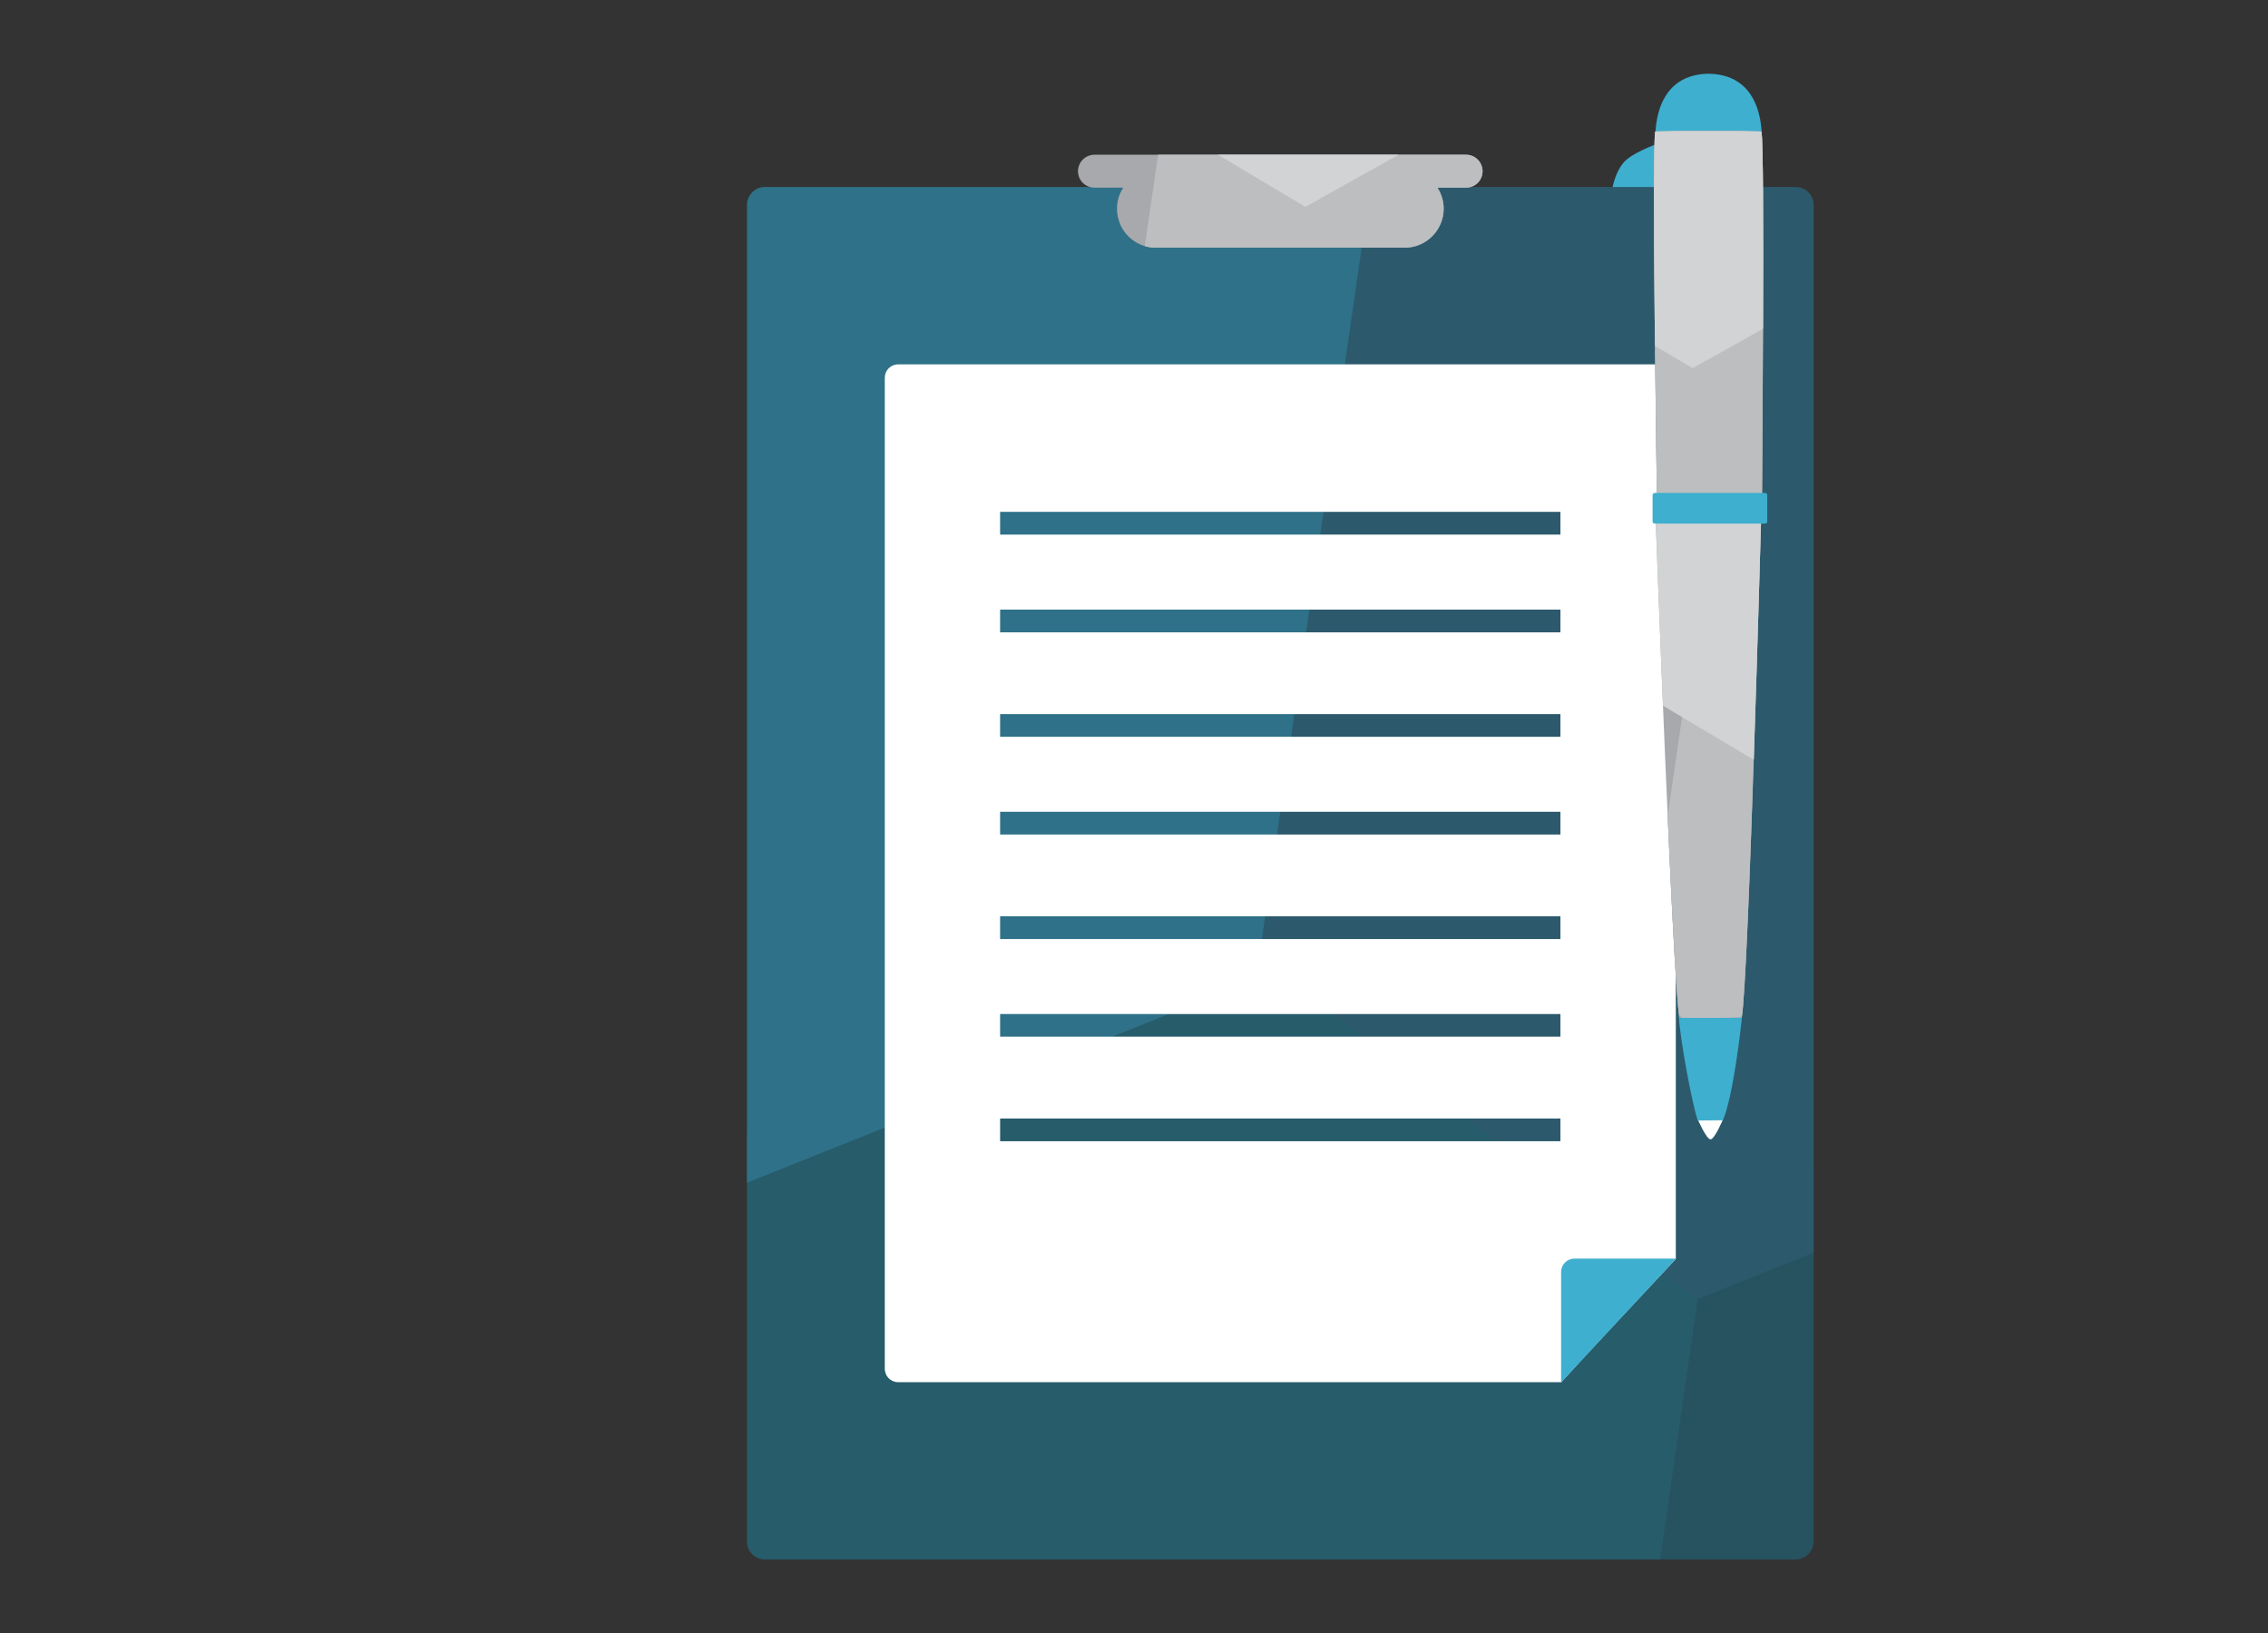 <?xml version="1.0" encoding="utf-8"?>
<!-- Generator: Adobe Illustrator 17.0.1, SVG Export Plug-In . SVG Version: 6.00 Build 0)  -->
<!DOCTYPE svg PUBLIC "-//W3C//DTD SVG 1.1//EN" "http://www.w3.org/Graphics/SVG/1.1/DTD/svg11.dtd">
<svg version="1.1" id="Layer_1" xmlns="http://www.w3.org/2000/svg" xmlns:xlink="http://www.w3.org/1999/xlink" x="0px" y="0px"
	 width="98.25px" height="70.75px" viewBox="0 0 98.25 70.75" enable-background="new 0 0 98.25 70.75" xml:space="preserve">
<rect x="0" y="0" width="98.25" height="70.75" fill="#333333" stroke="none"/>
<g>
	<g>
		<g>
			<g>
				<path fill="#3EAFCF" d="M72.051,6.126c-1.042,0.391-1.482,0.66-1.695,0.891c-0.17,0.187-0.606,0.798-0.6,2.128
					c0.002,0.947-0.173,7.077,1.361,11.006c0.154,0.305,0.449,0.198,0.601-0.038c0.2-0.293,0.522-2.4,0.306-2.575
					c-0.219-0.166-0.67-0.348-0.869-0.717c-0.205-0.365,0.053-6.819,0.167-7.144c0.118-0.332,0.509-0.273,0.789-0.227
					C71.889,7.95,72.051,6.126,72.051,6.126z"/>
			</g>
		</g>
	</g>
	<g>
		<defs>
			<path id="SVGID_1_" d="M77.788,8.1H33.134c-0.431,0-0.775,0.35-0.775,0.779v57.896c0,0.43,0.345,0.78,0.775,0.78h44.653
				c0.433,0,0.78-0.351,0.78-0.78V8.879C78.568,8.449,78.221,8.1,77.788,8.1z"/>
		</defs>
		<clipPath id="SVGID_2_">
			<use xlink:href="#SVGID_1_"  overflow="visible"/>
		</clipPath>
		<polygon clip-path="url(#SVGID_2_)" fill-rule="evenodd" clip-rule="evenodd" fill="#275260" points="118.212,88.675 
			91.401,99.393 68.713,81.533 72.837,52.955 99.648,42.237 122.336,60.097 		"/>
		<polygon clip-path="url(#SVGID_2_)" fill-rule="evenodd" clip-rule="evenodd" fill="#2C5A6C" points="98.155,46.43 71.344,57.148 
			48.657,39.288 52.78,10.71 79.592,-0.008 102.279,17.852 		"/>
		<polygon clip-path="url(#SVGID_2_)" fill-rule="evenodd" clip-rule="evenodd" fill="#275C6B" points="69.924,81.382 
			46.424,90.776 26.539,75.121 30.153,50.072 53.653,40.678 73.539,56.333 		"/>
		<polygon clip-path="url(#SVGID_2_)" fill-rule="evenodd" clip-rule="evenodd" fill="#2E7188" points="54.414,42.417 2.898,63.011 
			-40.695,28.693 -32.772,-26.218 18.745,-46.812 62.338,-12.494 		"/>
		<path clip-path="url(#SVGID_2_)" fill-rule="evenodd" clip-rule="evenodd" fill="none" d="M68.089,57.686
			c0.149,2.122,2.513,3.073,4.241,2.264l4.025-2.046c1.503-0.765,2.445-2.159,2.445-3.847V28.442c0-1.425-0.638-2.651-1.802-3.472
			c-1.164-0.819-2.533-1.005-3.876-0.526L61.8,28.493c-0.459,0.164-0.843,0.363-1.156,0.585c-1.682,1.202-1.234,3.058-0.322,4.581
			C65.125,40.511,67.264,50.486,68.089,57.686z"/>
	</g>
	<g>
		<defs>
			<path id="SVGID_3_" d="M63.511,6.703H47.412c-0.394,0-0.713,0.321-0.713,0.713c0,0.396,0.318,0.713,0.713,0.713h1.246
				c-0.172,0.265-0.27,0.575-0.27,0.911c0,0.928,0.754,1.69,1.687,1.69H60.85c0.932,0,1.69-0.761,1.69-1.69
				c0-0.336-0.102-0.646-0.27-0.911h1.242c0.394,0,0.713-0.316,0.713-0.713C64.223,7.024,63.905,6.703,63.511,6.703z"/>
		</defs>
		<clipPath id="SVGID_4_">
			<use xlink:href="#SVGID_3_"  overflow="visible"/>
		</clipPath>
		<polygon clip-path="url(#SVGID_4_)" fill-rule="evenodd" clip-rule="evenodd" fill="#939598" points="20.932,42.111 29.11,14.419 
			57.18,7.656 77.073,28.584 68.896,56.276 40.825,63.039 		"/>
		<polygon clip-path="url(#SVGID_4_)" fill-rule="evenodd" clip-rule="evenodd" fill="#A7A9AC" points="24.5,-10.256 52.38,-17.769 
			72.826,2.619 65.393,30.52 37.514,38.033 17.067,17.645 		"/>
		<polygon clip-path="url(#SVGID_4_)" fill-rule="evenodd" clip-rule="evenodd" fill="#BCBEC0" points="48.673,16.962 
			51.797,-4.451 71.904,-12.453 88.886,0.959 85.762,22.373 65.656,30.374 		"/>
		<polygon clip-path="url(#SVGID_4_)" fill-rule="evenodd" clip-rule="evenodd" fill="#D1D3D4" points="38.257,-23.755 
			57.145,-34.316 75.735,-23.238 75.437,-1.6 56.549,8.961 37.958,-2.117 		"/>
	</g>
	<path fill="#FFFFFF" d="M72.021,15.784H38.907c-0.321,0-0.578,0.258-0.578,0.579v42.929c0,0.325,0.258,0.582,0.578,0.582h28.738
		c-0.05,0,4.938-5.325,4.951-5.337V16.362C72.596,16.042,72.34,15.784,72.021,15.784z M67.598,49.438H43.325v-0.986h24.273V49.438z
		 M67.598,44.907H43.325v-0.981h24.273V44.907z M67.598,40.678H43.325v-0.986h24.273V40.678z M67.598,36.152H43.325v-0.986h24.273
		V36.152z M67.598,31.918H43.325v-0.985h24.273V31.918z M67.598,27.392H43.325v-0.986h24.273V27.392z M67.598,23.159H43.325v-0.986
		h24.273V23.159z"/>
	<g>
		<path fill="#3EAFCF" d="M68.205,54.522h4.406l-4.984,5.362v-4.784C67.627,54.78,67.887,54.522,68.205,54.522z"/>
	</g>
	<path fill="#FFFFFF" d="M74.635,48.502c0,0-0.358,0.853-0.536,0.853c-0.179,0-0.56-0.883-0.56-0.883L74.635,48.502z"/>
	<path fill="#3EAFCF" d="M74.635,48.529c0.431-0.971,0.788-3.98,0.833-4.558l-2.742,0.013c0.031,0.921,0.591,3.929,0.824,4.556
		C74.18,48.531,74.552,48.531,74.635,48.529z"/>
	<g>
		<defs>
			<path id="SVGID_5_" d="M75.451,44.068c0.285-1.403,0.84-21.596,0.84-21.596l-4.57-0.003c0,0,0.748,20.208,1.033,21.618
				C74.376,44.114,75.171,44.075,75.451,44.068z"/>
		</defs>
		<clipPath id="SVGID_6_">
			<use xlink:href="#SVGID_5_"  overflow="visible"/>
		</clipPath>
		<polygon clip-path="url(#SVGID_6_)" fill-rule="evenodd" clip-rule="evenodd" fill="#939598" points="43.423,67.892 51.601,40.2 
			79.672,33.436 99.565,54.364 91.387,82.056 63.316,88.82 		"/>
		<polygon clip-path="url(#SVGID_6_)" fill-rule="evenodd" clip-rule="evenodd" fill="#A7A9AC" points="46.991,15.525 74.871,8.011 
			95.317,28.399 87.884,56.3 60.005,63.813 39.558,43.426 		"/>
		<polygon clip-path="url(#SVGID_6_)" fill-rule="evenodd" clip-rule="evenodd" fill="#BCBEC0" points="71.164,42.742 
			74.288,21.329 94.395,13.327 111.377,26.739 108.254,48.153 88.147,56.155 		"/>
		<polygon clip-path="url(#SVGID_6_)" fill-rule="evenodd" clip-rule="evenodd" fill="#D1D3D4" points="60.748,2.025 79.636,-8.535 
			98.226,2.542 97.928,24.18 79.04,34.741 60.45,23.664 		"/>
	</g>
	<path fill="#3EAFCF" d="M74.014,6.308h0.014c0,0,0,0,0.001-0.003l2.292-0.155c0-0.192,0.17-2.914-2.293-2.955l0,0
		c-0.005,0-0.01,0-0.014,0c-0.004,0-0.007,0-0.014,0l0,0c-2.463,0.041-2.29,2.763-2.29,2.955l2.289,0.155
		c0,0.003,0.001,0.003,0.001,0.003H74.014z"/>
	<g>
		<defs>
			<path id="SVGID_7_" d="M74.003,21.838l0.642,0.071v-0.134l1.684-0.056c0-0.139,0.134-15.292-0.024-16.023
				c-1.068-0.026-1.821-0.026-2.301-0.019C73.524,5.67,72.77,5.67,71.707,5.696c-0.162,0.731,0.072,15.749,0.072,15.888l1.584,0.191
				v0.134L74.003,21.838z"/>
		</defs>
		<clipPath id="SVGID_8_">
			<use xlink:href="#SVGID_7_"  overflow="visible"/>
		</clipPath>
		<polygon clip-path="url(#SVGID_8_)" fill-rule="evenodd" clip-rule="evenodd" fill="#939598" points="37.705,49.102 45.883,21.41 
			73.954,14.646 93.847,35.574 85.669,63.266 57.598,70.03 		"/>
		<polygon clip-path="url(#SVGID_8_)" fill-rule="evenodd" clip-rule="evenodd" fill="#A7A9AC" points="41.274,-3.265 
			69.153,-10.779 89.6,9.609 82.167,37.51 54.287,45.023 33.841,24.636 		"/>
		<polygon clip-path="url(#SVGID_8_)" fill-rule="evenodd" clip-rule="evenodd" fill="#BCBEC0" points="65.446,23.953 68.57,2.539 
			88.677,-5.462 105.66,7.95 102.536,29.363 82.429,37.365 		"/>
		<polygon clip-path="url(#SVGID_8_)" fill-rule="evenodd" clip-rule="evenodd" fill="#D1D3D4" points="55.03,-16.764 
			73.918,-27.325 92.508,-16.248 92.21,5.39 73.322,15.951 54.732,4.874 		"/>
	</g>
	<path fill="#3EAFCF" d="M71.689,22.682c-0.054,0-0.099-0.037-0.099-0.089v-1.147c0-0.048,0.045-0.093,0.099-0.093h4.771
		c0.053,0,0.097,0.045,0.097,0.093v1.147c0,0.052-0.045,0.089-0.097,0.089H71.689z"/>
</g>
</svg>
